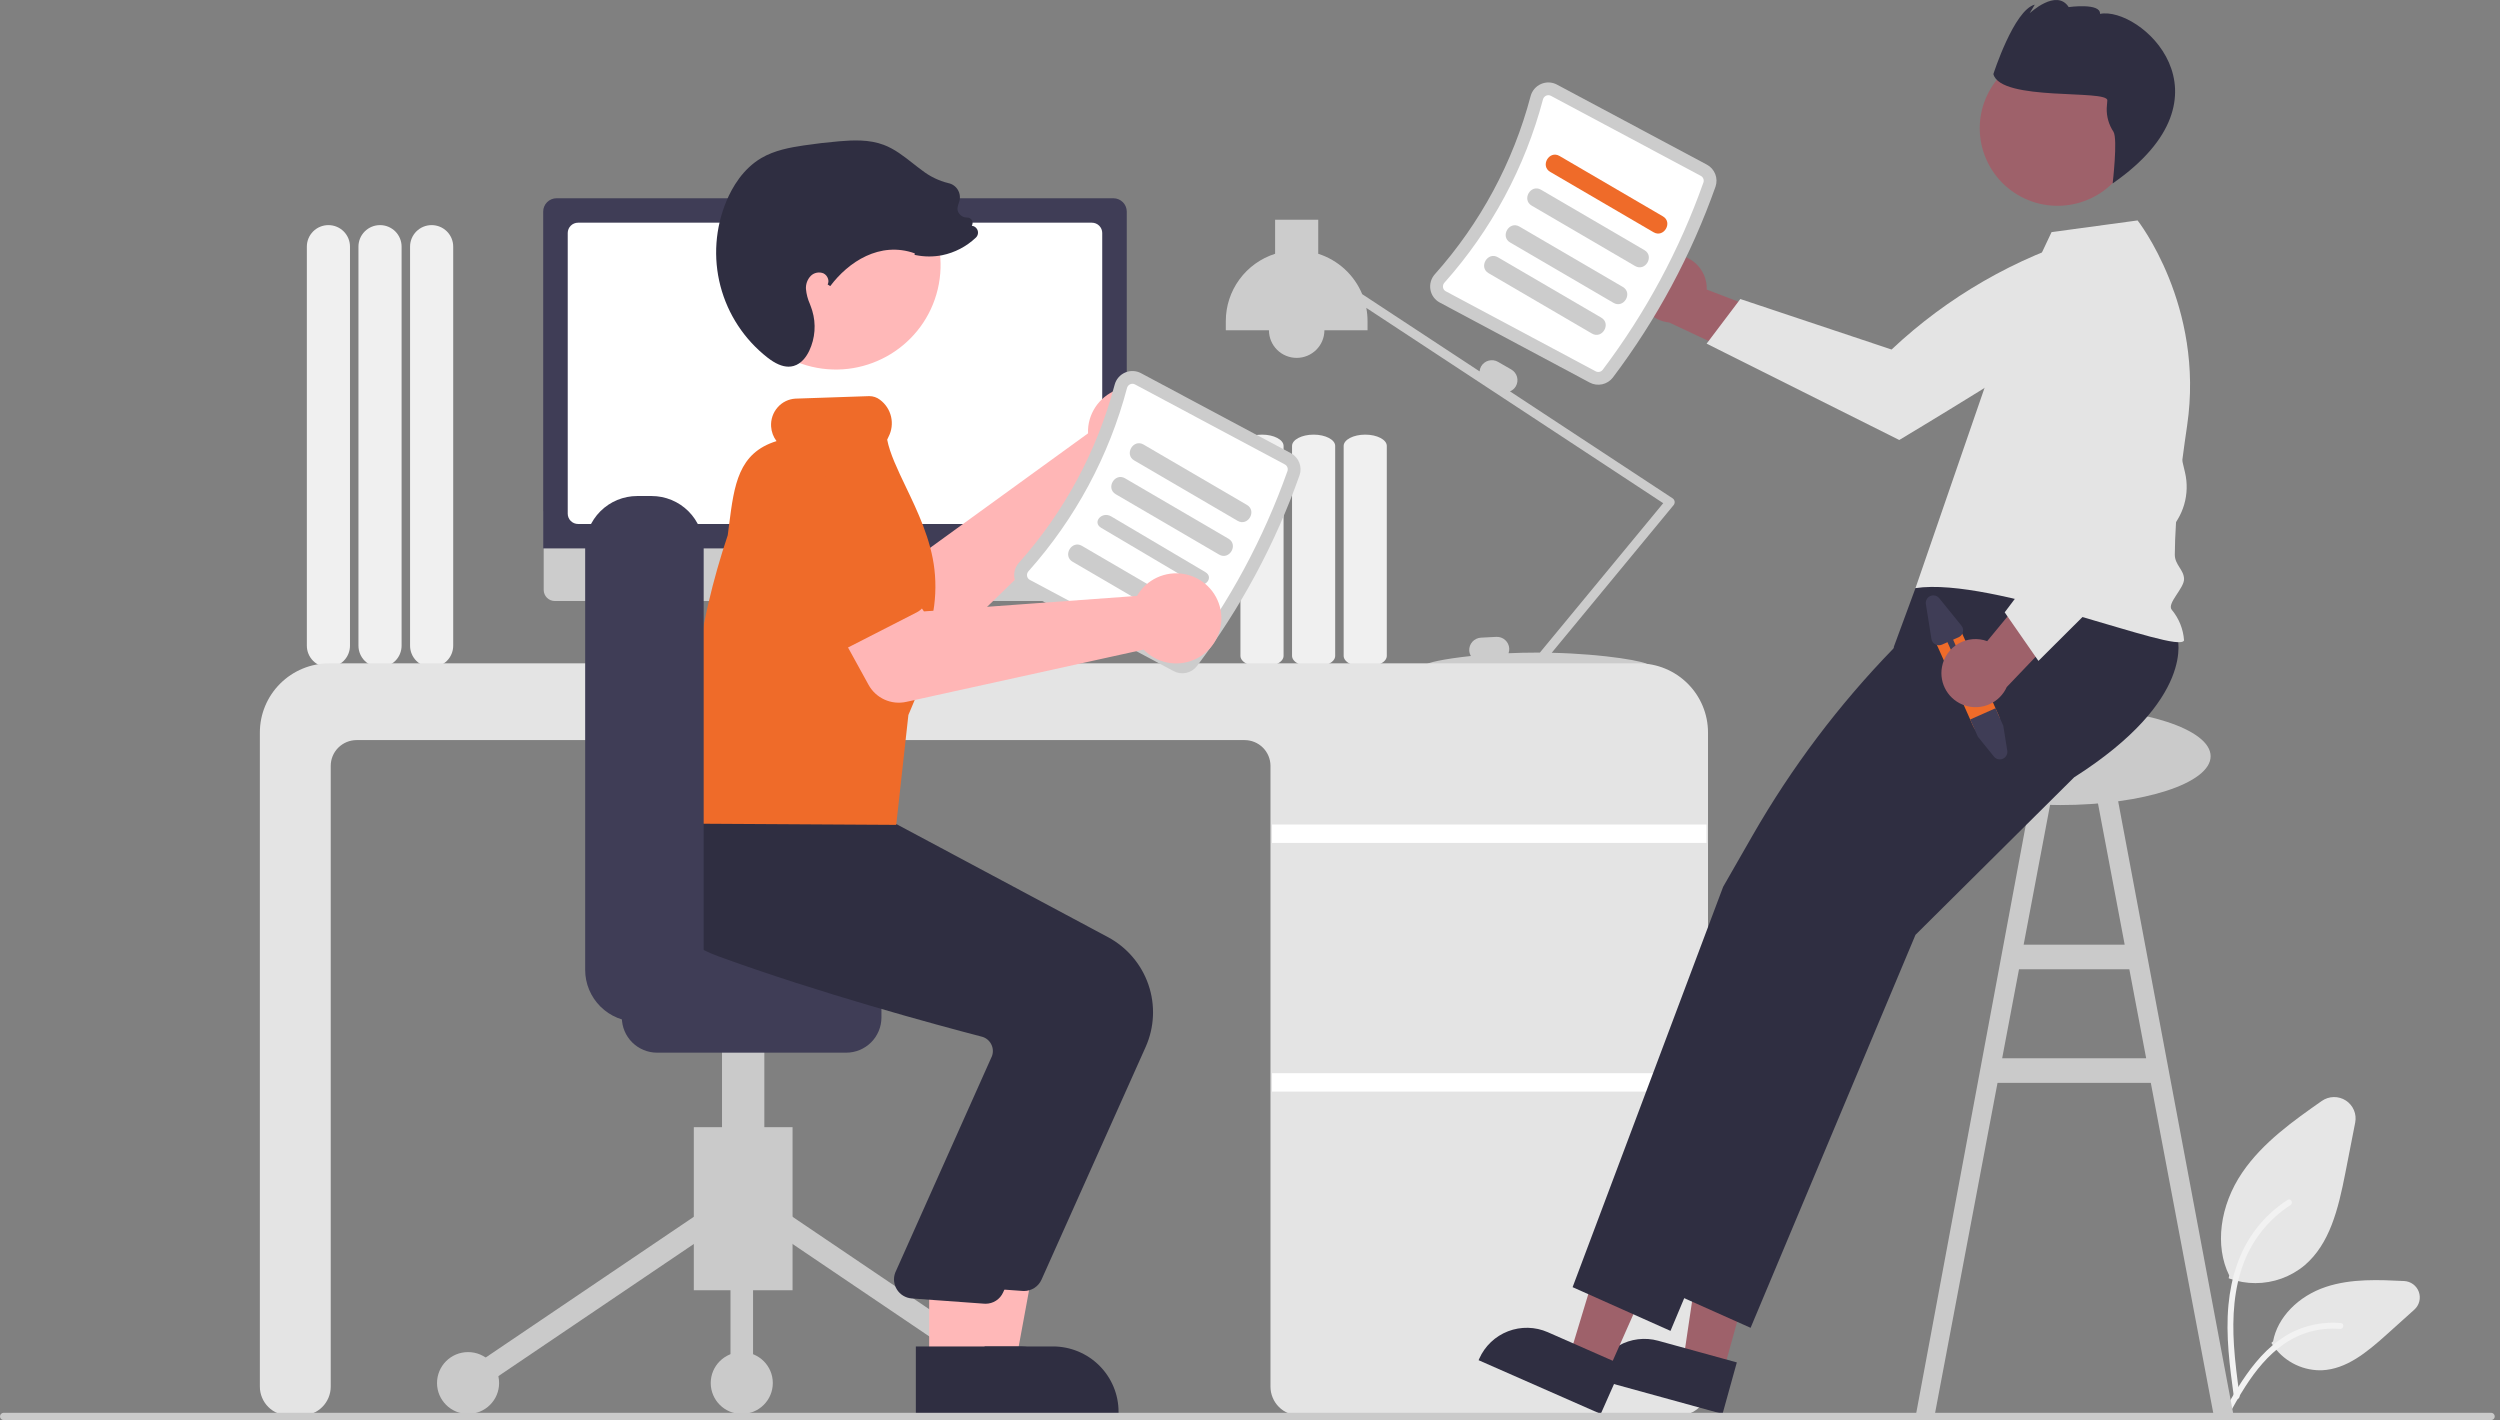 <svg width="463" height="263" viewBox="0 0 463 263" fill="none" xmlns="http://www.w3.org/2000/svg">
<rect x="0" y="0" width="463" height="263" fill="#808080" stroke="none"/>
<g clip-path="url(#clip0_2551_13771)">
<path d="M75.944 119.582V45.67C75.944 44.615 76.365 43.602 77.114 42.856C77.863 42.11 78.879 41.69 79.939 41.69C80.998 41.69 82.014 42.11 82.763 42.856C83.512 43.602 83.933 44.615 83.933 45.67V119.582C83.933 120.638 83.512 121.65 82.763 122.396C82.014 123.143 80.998 123.562 79.939 123.562C78.879 123.562 77.863 123.143 77.114 122.396C76.365 121.65 75.944 120.638 75.944 119.582Z" fill="#F0F0F0"/>
<path d="M66.386 119.582V45.67C66.386 44.615 66.807 43.602 67.556 42.856C68.305 42.11 69.321 41.69 70.381 41.69C71.44 41.69 72.456 42.11 73.205 42.856C73.954 43.602 74.375 44.615 74.375 45.67V119.582C74.375 120.638 73.954 121.65 73.205 122.396C72.456 123.143 71.44 123.562 70.381 123.562C69.321 123.562 68.305 123.143 67.556 122.396C66.807 121.65 66.386 120.638 66.386 119.582Z" fill="#F0F0F0"/>
<path d="M56.828 119.582V45.67C56.828 44.615 57.249 43.602 57.998 42.856C58.747 42.11 59.763 41.69 60.823 41.69C61.882 41.69 62.898 42.11 63.647 42.856C64.396 43.602 64.817 44.615 64.817 45.67V119.582C64.817 120.638 64.396 121.65 63.647 122.396C62.898 123.143 61.882 123.562 60.823 123.562C59.763 123.562 58.747 123.143 57.998 122.396C57.249 121.65 56.828 120.638 56.828 119.582Z" fill="#F0F0F0"/>
<path d="M417.698 237.634C416.09 237.636 414.493 237.359 412.979 236.818L412.746 236.734L412.853 236.22C410.141 230.761 411.089 223.283 415.28 217.135C419.09 211.545 424.883 207.482 429.994 203.897C430.643 203.442 431.413 203.191 432.206 203.176C432.999 203.16 433.779 203.382 434.444 203.812C435.11 204.241 435.631 204.86 435.941 205.587C436.251 206.314 436.336 207.117 436.184 207.893L434.357 217.236C433.038 223.977 431.468 230.357 426.815 234.335C424.258 236.466 421.032 237.634 417.698 237.634Z" fill="#E6E6E6"/>
<path d="M429.668 253.78C427.898 253.77 426.158 253.319 424.607 252.468C423.057 251.618 421.743 250.395 420.787 248.91L420.655 248.705L420.971 248.427C421.788 243.982 425.634 240.022 430.799 238.318C435.492 236.77 440.674 237.023 445.242 237.246C445.846 237.275 446.427 237.482 446.913 237.841C447.398 238.2 447.766 238.695 447.969 239.262C448.172 239.829 448.201 240.443 448.054 241.027C447.906 241.611 447.587 242.138 447.138 242.542L441.998 247.165C438.263 250.523 434.538 253.556 430.044 253.773C429.919 253.778 429.793 253.78 429.668 253.78Z" fill="#E6E6E6"/>
<path d="M413.716 258.722C412.957 253.091 412.177 247.387 412.709 241.695C413.182 236.639 414.696 231.702 417.779 227.653C419.407 225.516 421.398 223.678 423.662 222.223C424.25 221.845 424.792 222.795 424.206 223.171C420.282 225.709 417.264 229.419 415.583 233.769C413.705 238.633 413.404 243.935 413.727 249.102C413.923 252.226 414.338 255.33 414.756 258.43C414.789 258.57 414.769 258.716 414.699 258.841C414.63 258.966 414.515 259.061 414.379 259.106C414.31 259.124 414.239 259.129 414.168 259.119C414.097 259.11 414.029 259.087 413.968 259.051C413.906 259.016 413.852 258.968 413.809 258.912C413.766 258.855 413.734 258.791 413.716 258.722V258.722Z" fill="#F2F2F2"/>
<path d="M411.571 261.959C415.224 255.374 419.462 248.056 427.034 245.717C429.137 245.07 431.346 244.837 433.538 245.033C434.229 245.094 434.057 246.178 433.367 246.118C429.685 245.81 426.012 246.799 422.988 248.915C420.061 250.944 417.782 253.765 415.854 256.756C414.672 258.589 413.614 260.499 412.556 262.406C412.217 263.016 411.229 262.576 411.571 261.959H411.571Z" fill="#F2F2F2"/>
<path d="M409.927 261.863L413.616 261.947L391.373 143.553L387.684 144.245L393.492 174.958H374.779L380.587 144.245L376.898 143.553L354.841 261.947L358.344 261.863L369.941 200.543H398.33L409.927 261.863ZM370.801 195.995L373.919 179.507H394.352L397.47 195.995H370.801Z" fill="#CACACA"/>
<path d="M248.846 121.468V82.588C248.846 81.433 250.638 80.494 252.84 80.494C255.043 80.494 256.835 81.433 256.835 82.588V121.468C256.835 122.623 255.043 123.562 252.84 123.562C250.638 123.562 248.846 122.623 248.846 121.468Z" fill="#F0F0F0"/>
<path d="M239.288 121.468V82.588C239.288 81.433 241.079 80.494 243.282 80.494C245.485 80.494 247.276 81.433 247.276 82.588V121.468C247.276 122.623 245.485 123.562 243.282 123.562C241.079 123.562 239.288 122.623 239.288 121.468Z" fill="#F0F0F0"/>
<path d="M229.729 121.468V82.588C229.729 81.433 231.521 80.494 233.724 80.494C235.926 80.494 237.718 81.433 237.718 82.588V121.468C237.718 122.623 235.926 123.562 233.724 123.562C231.521 123.562 229.729 122.623 229.729 121.468Z" fill="#F0F0F0"/>
<path d="M310.14 92.875C310.122 92.757 310.079 92.644 310.015 92.543C309.95 92.442 309.865 92.356 309.765 92.29L279.651 72.483C280.105 72.294 280.485 71.963 280.732 71.539H280.732C281.033 71.017 281.114 70.396 280.958 69.814C280.801 69.232 280.42 68.736 279.897 68.433L277.426 67.011C276.901 66.712 276.279 66.631 275.695 66.787C275.11 66.943 274.612 67.323 274.308 67.844C274.144 68.13 274.045 68.449 274.019 68.778L252.281 54.48C251.551 52.718 250.444 51.136 249.038 49.844C247.632 48.553 245.959 47.582 244.138 47V40.695H236.149V47C233.499 47.844 231.186 49.506 229.545 51.745C227.904 53.984 227.019 56.685 227.019 59.458V61.163H235.008C235.008 62.52 235.549 63.822 236.512 64.781C237.475 65.741 238.782 66.28 240.144 66.28C241.506 66.28 242.812 65.741 243.775 64.781C244.738 63.822 245.279 62.52 245.279 61.163H253.268V59.458C253.267 58.64 253.19 57.824 253.037 57.021L308.029 93.192L285.185 120.864C285.008 120.863 284.832 120.861 284.653 120.861C282.83 120.861 281.064 120.904 279.382 120.978C279.483 120.697 279.528 120.399 279.512 120.1C279.479 119.499 279.208 118.935 278.759 118.531C278.309 118.128 277.718 117.918 277.114 117.948L274.265 118.096C273.661 118.129 273.095 118.399 272.69 118.846C272.285 119.294 272.074 119.883 272.104 120.485C272.125 120.841 272.231 121.186 272.413 121.493C267.375 122.026 264.11 122.761 264.11 123.136C264.11 123.749 272.877 123.165 283.85 123.137C283.9 123.279 283.987 123.405 284.103 123.503C284.218 123.6 284.358 123.665 284.507 123.691C284.656 123.717 284.809 123.703 284.951 123.651C285.093 123.599 285.218 123.51 285.314 123.393L285.525 123.137C296.466 123.167 305.196 123.747 305.196 123.136C305.196 122.559 297.434 121.124 287.377 120.894L309.955 93.544C310.031 93.451 310.087 93.344 310.118 93.229C310.15 93.114 310.158 92.993 310.14 92.875Z" fill="#CCCCCC"/>
<path d="M310.964 262.147H240.653C239.232 262.145 237.869 261.582 236.865 260.581C235.86 259.58 235.295 258.223 235.293 256.807V141.836C235.292 140.571 234.787 139.359 233.889 138.464C232.991 137.57 231.774 137.067 230.505 137.065H66.039C64.77 137.067 63.553 137.57 62.655 138.464C61.757 139.359 61.252 140.571 61.251 141.836V256.807C61.249 258.223 60.684 259.58 59.679 260.581C58.674 261.582 57.312 262.145 55.891 262.147H53.485C52.065 262.145 50.702 261.582 49.697 260.581C48.693 259.58 48.128 258.223 48.126 256.807V135.644C48.13 132.252 49.484 129.001 51.891 126.603C54.298 124.204 57.561 122.855 60.965 122.852H303.484C306.888 122.855 310.151 124.204 312.558 126.603C314.965 129.001 316.319 132.252 316.323 135.644V256.807C316.322 258.223 315.756 259.58 314.752 260.581C313.747 261.582 312.385 262.145 310.964 262.147Z" fill="#E4E4E4"/>
<path d="M316.038 152.7H235.579V156.112H316.038V152.7Z" fill="white"/>
<path d="M316.038 198.754H235.579V202.165H316.038V198.754Z" fill="white"/>
<path d="M168.976 122.29L166.664 121.32L165.078 109.77H143.953L142.233 121.273L140.164 122.303C140.065 122.352 139.986 122.434 139.939 122.534C139.892 122.633 139.881 122.746 139.906 122.853C139.931 122.961 139.992 123.056 140.079 123.125C140.166 123.193 140.273 123.23 140.384 123.23H168.786C168.899 123.23 169.009 123.191 169.097 123.12C169.185 123.048 169.245 122.949 169.267 122.838C169.29 122.727 169.273 122.612 169.22 122.512C169.167 122.412 169.081 122.334 168.976 122.29Z" fill="#E6E6E6"/>
<path d="M206.517 111.307H102.745C102.201 111.306 101.679 111.089 101.294 110.705C100.91 110.321 100.694 109.801 100.694 109.259V94.679H208.568V109.259C208.568 109.801 208.352 110.321 207.967 110.705C207.583 111.089 207.061 111.306 206.517 111.307Z" fill="#CCCCCC"/>
<path d="M208.677 101.569H100.599V39.185C100.6 38.531 100.861 37.903 101.326 37.44C101.791 36.977 102.42 36.717 103.078 36.716H206.198C206.855 36.717 207.485 36.977 207.95 37.44C208.414 37.903 208.676 38.531 208.677 39.185V101.569Z" fill="#3F3D56"/>
<path d="M202.222 97.041H107.054C106.548 97.04 106.062 96.84 105.704 96.483C105.346 96.126 105.144 95.642 105.144 95.137V43.147C105.144 42.642 105.346 42.158 105.704 41.801C106.062 41.444 106.548 41.244 107.054 41.243H202.222C202.728 41.244 203.214 41.444 203.572 41.801C203.93 42.158 204.132 42.642 204.132 43.147V95.137C204.132 95.642 203.93 96.126 203.572 96.483C203.214 96.84 202.728 97.04 202.222 97.041Z" fill="white"/>
<path d="M308.906 47.212C309.816 47.081 310.744 47.151 311.625 47.416C312.505 47.681 313.316 48.136 314.001 48.747C314.686 49.359 315.228 50.112 315.59 50.955C315.951 51.798 316.122 52.71 316.091 53.626L336.956 61.628L327.503 68.357L309.138 59.727C307.597 59.573 306.167 58.862 305.117 57.727C304.067 56.593 303.472 55.114 303.443 53.572C303.414 52.029 303.955 50.53 304.961 49.358C305.968 48.185 307.372 47.422 308.906 47.212V47.212Z" fill="#9E616A"/>
<path d="M388.131 43.284L391.661 49.679C390.808 53.734 388.603 57.383 385.405 60.032C380.001 64.574 351.743 81.488 351.743 81.488L316.068 63.643L322.309 55.38L350.317 64.733C360.707 54.958 373.245 47.736 386.931 43.643L388.131 43.284Z" fill="#E4E4E4"/>
<path d="M381.567 149.094C396.944 149.094 409.409 145.048 409.409 140.055C409.409 135.063 396.944 131.017 381.567 131.017C366.191 131.017 353.726 135.063 353.726 140.055C353.726 145.048 366.191 149.094 381.567 149.094Z" fill="#CACACA"/>
<path d="M319.107 254.203L311.714 252.167L316.079 222.785L326.99 225.791L319.107 254.203Z" fill="#9E616A"/>
<path d="M319.012 261.863L295.173 255.297L295.257 254.997C295.937 252.545 297.567 250.463 299.788 249.209C302.009 247.954 304.639 247.63 307.1 248.307L307.1 248.308L321.66 252.318L319.012 261.863Z" fill="#2F2E41"/>
<path d="M297.672 254.298L290.655 251.211L299.267 222.776L309.623 227.332L297.672 254.298Z" fill="#9E616A"/>
<path d="M296.458 261.863L273.833 251.909L273.96 251.623C274.991 249.296 276.908 247.473 279.289 246.554C281.669 245.635 284.319 245.696 286.654 246.723L286.655 246.724L300.474 252.803L296.458 261.863Z" fill="#2F2E41"/>
<path d="M403.235 117.956C403.235 117.956 406.954 129.437 384.135 143.956L354.747 173.134L324.211 245.912L306.083 237.814L309.638 228.358L312.024 222.013L313.245 218.766L314.553 215.286L333.961 163.669L350.264 135.228L350.737 119.796L354.747 108.917L383.84 98.632L403.235 117.956Z" fill="#2F2E41"/>
<path d="M388.399 118.525C388.399 118.525 392.118 130.006 369.299 144.525L339.911 173.702L309.375 246.48L291.246 238.383L294.802 228.926L297.188 222.581L298.408 219.335L299.717 215.855L319.125 164.238L324.584 154.715C331.785 142.152 340.535 130.536 350.631 120.138L355.982 114.627L356.553 106.099L369.004 99.2L388.399 118.525Z" fill="#2F2E41"/>
<path d="M370.818 62.319L379.949 42.989L395.881 40.823C395.881 40.823 408.323 56.616 405.056 78.808C403.831 87.129 402.833 95.415 402.774 102.687C402.758 104.622 404.457 105.486 404.486 107.235C404.514 108.954 401.266 111.753 402.203 112.921C403.544 114.53 404.343 116.519 404.486 118.606C403.355 121.288 369.132 106.761 354.747 108.917L370.818 62.319Z" fill="#E4E4E4"/>
<path d="M393.449 31.091C397.516 24.274 395.266 15.464 388.425 11.412C381.583 7.36 372.74 9.601 368.673 16.417C364.606 23.234 366.856 32.045 373.697 36.097C380.539 40.149 389.382 37.908 393.449 31.091Z" fill="#9E616A"/>
<path d="M390.275 18.599C390.247 18.977 390.209 19.477 390.165 20.043C390.12 21.593 390.558 23.119 391.42 24.41C392.226 25.768 391.264 33.973 391.264 33.973C414.87 17.578 396.217 1.107 388.921 2.571C389.074 0.486 383.123 1.312 383.123 1.312C380.856 -2.206 375.886 2.464 375.886 2.464L376.845 0.857C372.987 1.835 369.174 13.715 369.174 13.715C370.482 18.84 390.427 16.514 390.275 18.599Z" fill="#2F2E41"/>
<path d="M298.699 69.924C306.811 59.173 313.224 47.249 317.715 34.565C317.975 33.806 317.956 32.98 317.662 32.234C317.369 31.488 316.818 30.869 316.11 30.489L288.351 15.67C287.902 15.428 287.404 15.292 286.894 15.271C286.384 15.251 285.876 15.346 285.409 15.551C284.933 15.757 284.51 16.068 284.173 16.462C283.837 16.855 283.594 17.32 283.465 17.82C280.234 30.043 274.161 41.336 265.737 50.786C265.39 51.171 265.136 51.629 264.994 52.126C264.852 52.624 264.825 53.147 264.917 53.656C265.005 54.157 265.206 54.631 265.506 55.042C265.805 55.454 266.195 55.792 266.646 56.031L294.405 70.85C295.115 71.228 295.936 71.341 296.722 71.172C297.509 71.002 298.209 70.56 298.699 69.924Z" fill="#CCCCCC"/>
<path d="M296.805 68.505C296.656 68.691 296.446 68.819 296.212 68.867C295.978 68.915 295.735 68.881 295.524 68.769L267.765 53.949C267.63 53.879 267.514 53.779 267.424 53.657C267.335 53.534 267.275 53.393 267.25 53.243C267.221 53.086 267.229 52.924 267.273 52.77C267.318 52.616 267.398 52.474 267.506 52.356C276.179 42.627 282.431 31.001 285.757 18.419C285.795 18.263 285.869 18.119 285.973 17.997C286.077 17.874 286.208 17.778 286.356 17.714C286.495 17.652 286.646 17.623 286.798 17.63C286.95 17.636 287.099 17.677 287.233 17.75L314.991 32.57C315.201 32.683 315.365 32.866 315.454 33.087C315.544 33.308 315.553 33.553 315.48 33.779C311.07 46.236 304.772 57.947 296.805 68.505Z" fill="white"/>
<path d="M287.093 31.831L296.666 37.422L306.239 43.012C308.144 44.125 309.869 41.177 307.967 40.067L288.822 28.885C286.917 27.773 285.192 30.72 287.093 31.831Z" fill="#EF6B29"/>
<path d="M283.67 38.085L302.816 49.266C304.721 50.379 306.446 47.431 304.544 46.321L285.398 35.139C283.493 34.027 281.768 36.974 283.67 38.085V38.085Z" fill="#CCCCCC"/>
<path d="M279.675 44.907L298.821 56.088C300.726 57.201 302.451 54.254 300.549 53.143L281.403 41.962C279.498 40.849 277.773 43.796 279.675 44.907V44.907Z" fill="#CCCCCC"/>
<path d="M275.681 50.593L294.827 61.774C296.732 62.886 298.457 59.939 296.555 58.828L277.409 47.647C275.504 46.535 273.779 49.482 275.681 50.593V50.593Z" fill="#CCCCCC"/>
<path d="M362.962 116.363L370.15 132.467C370.323 132.853 370.397 133.275 370.365 133.696C370.334 134.118 370.197 134.524 369.968 134.88C369.698 135.305 369.308 135.64 368.847 135.845C368.386 136.049 367.874 136.113 367.377 136.028C367.208 136.002 367.041 135.958 366.882 135.896C366.246 135.652 365.734 135.166 365.457 134.546L358.269 118.442C358.132 118.135 358.057 117.804 358.048 117.468C358.04 117.132 358.098 116.798 358.219 116.484C358.463 115.851 358.95 115.34 359.572 115.064C360.194 114.789 360.901 114.771 361.537 115.014C362.172 115.258 362.685 115.743 362.962 116.363Z" fill="#EF6B29"/>
<path d="M369.57 131.168L371.01 134.418L371.746 139.026C371.795 139.33 371.742 139.641 371.595 139.911C371.448 140.181 371.215 140.395 370.934 140.52C370.652 140.644 370.337 140.673 370.037 140.601C369.737 140.529 369.47 140.36 369.276 140.121L366.296 136.427L364.877 133.247L369.57 131.168Z" fill="#3F3D56"/>
<path d="M356.672 111.882L357.702 118.329C357.736 118.54 357.818 118.741 357.942 118.916C358.065 119.09 358.228 119.234 358.416 119.336C358.605 119.438 358.815 119.495 359.029 119.504C359.243 119.512 359.457 119.471 359.653 119.384L360.674 118.932L362.645 123.348C362.706 123.485 362.82 123.593 362.961 123.647C363.103 123.701 363.259 123.697 363.398 123.635C363.536 123.574 363.644 123.461 363.698 123.32C363.753 123.18 363.749 123.023 363.688 122.886L361.717 118.47L362.738 118.017C363.076 117.867 363.341 117.589 363.475 117.245C363.608 116.901 363.599 116.518 363.45 116.18C363.4 116.068 363.336 115.963 363.258 115.868L359.143 110.787C358.949 110.548 358.682 110.379 358.382 110.307C358.082 110.235 357.767 110.264 357.485 110.389C357.204 110.514 356.971 110.728 356.824 110.998C356.677 111.268 356.623 111.579 356.672 111.882Z" fill="#3F3D56"/>
<path d="M359.654 123.519C359.816 122.617 360.174 121.761 360.704 121.012C361.234 120.263 361.922 119.639 362.72 119.183C363.518 118.728 364.407 118.452 365.324 118.376C366.24 118.3 367.162 118.425 368.025 118.742L382.215 101.527L385.651 112.585L371.65 127.238C371.018 128.646 369.891 129.776 368.48 130.412C367.069 131.047 365.473 131.145 363.994 130.687C362.515 130.229 361.257 129.246 360.457 127.925C359.657 126.603 359.371 125.036 359.654 123.519Z" fill="#9E616A"/>
<path d="M377.517 122.4L371.268 113.406L389.014 89.831L379.872 70.312L380.537 47.096L388.092 45.705L388.186 45.752C391.858 47.858 394.697 51.153 396.231 55.089C398.116 59.783 402.323 77.405 404.663 87.491C405.122 89.446 405.072 91.485 404.517 93.415C403.961 95.344 402.919 97.1 401.49 98.515L377.517 122.4Z" fill="#E4E4E4"/>
<path d="M201.555 78.941C201.503 79.378 201.486 79.818 201.503 80.257L169.506 103.451L160.716 99.575L153.111 112.028L168.003 120.397C169.206 121.073 170.597 121.342 171.967 121.163C173.336 120.985 174.611 120.368 175.599 119.407L207.803 88.066C209.451 88.484 211.188 88.391 212.782 87.801C214.377 87.211 215.753 86.151 216.728 84.762C217.703 83.374 218.23 81.723 218.241 80.028C218.251 78.334 217.743 76.676 216.784 75.276C215.826 73.876 214.462 72.8 212.875 72.191C211.288 71.582 209.552 71.469 207.899 71.867C206.246 72.265 204.753 73.155 203.62 74.418C202.487 75.682 201.767 77.259 201.555 78.941V78.941Z" fill="#FFB6B6"/>
<path d="M168.472 104.299L159.141 119.791C158.875 120.232 158.518 120.611 158.092 120.901C157.666 121.192 157.183 121.388 156.675 121.475C156.166 121.563 155.645 121.54 155.146 121.409C154.647 121.278 154.182 121.041 153.784 120.715L139.813 109.283C137.558 107.916 135.938 105.715 135.309 103.161C134.681 100.607 135.094 97.908 136.459 95.657C137.824 93.406 140.029 91.786 142.59 91.152C145.152 90.518 147.861 90.922 150.125 92.276L166.77 99.155C167.246 99.352 167.675 99.649 168.025 100.026C168.376 100.403 168.642 100.85 168.803 101.339C168.965 101.827 169.019 102.344 168.961 102.855C168.904 103.366 168.737 103.859 168.472 104.299L168.472 104.299Z" fill="#EF6B29"/>
<path d="M128.492 238.953H146.782V208.754H128.492V238.953Z" fill="#CACACA"/>
<path d="M145.865 224.734L143.518 228.181L187.414 257.859L189.762 254.412L145.865 224.734Z" fill="#CACACA"/>
<path d="M129.408 224.734L85.512 254.412L87.859 257.859L131.756 228.181L129.408 224.734Z" fill="#CACACA"/>
<path d="M188.588 261.863C191.763 261.863 194.336 259.299 194.336 256.136C194.336 252.972 191.763 250.408 188.588 250.408C185.413 250.408 182.84 252.972 182.84 256.136C182.84 259.299 185.413 261.863 188.588 261.863Z" fill="#CACACA"/>
<path d="M137.376 261.863C140.55 261.863 143.124 259.299 143.124 256.136C143.124 252.972 140.55 250.408 137.376 250.408C134.201 250.408 131.627 252.972 131.627 256.136C131.627 259.299 134.201 261.863 137.376 261.863Z" fill="#CACACA"/>
<path d="M86.685 261.863C89.86 261.863 92.434 259.299 92.434 256.136C92.434 252.972 89.86 250.408 86.685 250.408C83.511 250.408 80.937 252.972 80.937 256.136C80.937 259.299 83.511 261.863 86.685 261.863Z" fill="#CACACA"/>
<path d="M139.466 226.457H135.285V256.135H139.466V226.457Z" fill="#CACACA"/>
<path d="M133.718 222.292H141.556V182.2H133.718V222.292Z" fill="#CACACA"/>
<path d="M115.166 188.448V179.076C115.168 177.35 115.857 175.696 117.081 174.476C118.306 173.256 119.966 172.569 121.698 172.567H156.711C158.443 172.569 160.103 173.256 161.328 174.476C162.552 175.696 163.241 177.35 163.243 179.076V188.448C163.241 190.173 162.552 191.828 161.328 193.048C160.103 194.268 158.443 194.954 156.711 194.956H121.698C119.966 194.954 118.306 194.268 117.081 193.048C115.857 191.828 115.168 190.173 115.166 188.448Z" fill="#3F3D56"/>
<path d="M178.403 252.511L188.085 252.511L192.693 227.488L178.402 227.489L178.403 252.511Z" fill="#FFB8B8"/>
<path d="M175.934 261.863L207.156 261.862V261.468C207.156 259.878 206.842 258.304 206.231 256.835C205.62 255.366 204.725 254.031 203.597 252.907C202.468 251.782 201.129 250.891 199.654 250.282C198.18 249.674 196.6 249.36 195.004 249.36H195.003L175.933 249.361L175.934 261.863Z" fill="#2F2E41"/>
<path d="M192.886 236.994L212.19 193.864C213.802 190.228 213.98 186.122 212.689 182.361C211.398 178.601 208.733 175.463 205.225 173.573L163.354 151.202L144.247 149.583L126.622 147.986L126.495 148.201C126.332 148.474 122.543 154.996 125.105 162.147C127.048 167.571 132.101 171.808 140.126 174.739C158.856 181.582 180.493 187.431 188.926 189.627C189.299 189.722 189.647 189.894 189.948 190.133C190.249 190.372 190.496 190.671 190.673 191.012C190.85 191.348 190.955 191.718 190.982 192.097C191.008 192.476 190.956 192.856 190.828 193.214L172.894 233.36C172.706 233.869 172.639 234.415 172.697 234.954C172.754 235.493 172.935 236.012 173.226 236.47C173.517 236.929 173.909 237.315 174.373 237.598C174.837 237.881 175.361 238.055 175.902 238.105L189.303 239.077C189.417 239.088 189.53 239.093 189.643 239.093C190.329 239.093 191.001 238.895 191.576 238.522C192.152 238.15 192.607 237.619 192.886 236.994Z" fill="#2F2E41"/>
<path d="M172.084 252.511L181.767 252.511L186.374 227.488L172.083 227.489L172.084 252.511Z" fill="#FFB8B8"/>
<path d="M169.615 261.863L200.837 261.862V261.468C200.837 259.878 200.523 258.304 199.912 256.835C199.302 255.366 198.407 254.031 197.278 252.907C196.15 251.782 194.81 250.891 193.336 250.282C191.861 249.674 190.281 249.36 188.685 249.36H188.684L169.615 249.361L169.615 261.863Z" fill="#2F2E41"/>
<path d="M185.777 239.355L205.081 196.224C206.693 192.589 206.871 188.482 205.581 184.722C204.29 180.962 201.625 177.824 198.116 175.934L156.245 153.563L137.138 151.943L123.334 150.75L123.336 150.562C123.173 150.835 119.384 157.357 121.945 164.508C123.888 169.932 124.993 174.168 133.017 177.1C151.748 183.943 173.385 189.791 181.818 191.988C182.191 192.083 182.539 192.255 182.84 192.494C183.141 192.733 183.388 193.032 183.564 193.373C183.741 193.709 183.847 194.079 183.873 194.458C183.9 194.837 183.847 195.217 183.719 195.575L165.785 235.721C165.598 236.23 165.53 236.775 165.588 237.315C165.646 237.854 165.827 238.373 166.118 238.831C166.408 239.29 166.801 239.675 167.265 239.959C167.729 240.242 168.252 240.416 168.794 240.466L182.195 241.438C182.308 241.449 182.422 241.454 182.534 241.454C183.221 241.454 183.892 241.255 184.468 240.883C185.043 240.51 185.498 239.98 185.777 239.355Z" fill="#2F2E41"/>
<path d="M173.668 53.579C176.147 43.194 169.707 32.773 159.284 30.304C148.861 27.834 138.402 34.251 135.923 44.636C133.444 55.021 139.885 65.442 150.308 67.911C160.731 70.381 171.19 63.964 173.668 53.579Z" fill="#FFB8B8"/>
<path d="M221.664 123.368C229.776 112.618 236.188 100.693 240.679 88.01C240.939 87.251 240.921 86.425 240.627 85.678C240.333 84.932 239.783 84.314 239.075 83.934L211.316 69.114C210.867 68.873 210.368 68.736 209.858 68.716C209.349 68.695 208.841 68.791 208.373 68.995C207.897 69.201 207.475 69.513 207.138 69.906C206.801 70.299 206.559 70.764 206.429 71.265C203.198 83.487 197.125 94.78 188.701 104.23C188.354 104.615 188.1 105.073 187.958 105.571C187.816 106.068 187.79 106.591 187.881 107.1C187.969 107.601 188.171 108.075 188.47 108.487C188.77 108.898 189.16 109.236 189.61 109.475L217.369 124.295C218.079 124.672 218.901 124.786 219.687 124.616C220.473 124.447 221.174 124.004 221.664 123.368Z" fill="#CCCCCC"/>
<path d="M219.77 121.95C219.62 122.136 219.411 122.263 219.177 122.312C218.943 122.36 218.699 122.325 218.488 122.213L190.73 107.394C190.595 107.324 190.478 107.223 190.389 107.101C190.299 106.979 190.24 106.837 190.214 106.688C190.185 106.53 190.193 106.368 190.238 106.214C190.283 106.06 190.362 105.918 190.471 105.8C199.143 96.072 205.395 84.446 208.721 71.863C208.76 71.708 208.834 71.563 208.938 71.441C209.042 71.319 209.173 71.222 209.32 71.159C209.459 71.097 209.611 71.068 209.763 71.074C209.915 71.08 210.064 71.122 210.197 71.195L237.955 86.014C238.166 86.127 238.33 86.31 238.419 86.531C238.508 86.752 238.517 86.997 238.445 87.224C234.034 99.681 227.736 111.392 219.77 121.95Z" fill="white"/>
<path d="M210.058 85.275L229.204 96.457C231.109 97.569 232.834 94.622 230.932 93.511L211.786 82.33C209.881 81.217 208.156 84.165 210.058 85.275V85.275Z" fill="#CCCCCC"/>
<path d="M206.634 91.529L225.78 102.71C227.685 103.823 229.41 100.876 227.509 99.765L208.363 88.584C206.458 87.471 204.733 90.418 206.634 91.529V91.529Z" fill="#CCCCCC"/>
<path d="M203.944 97.759L221.357 108.058C223.089 109.083 224.942 106.964 223.212 105.941L205.8 95.642C204.068 94.617 202.215 96.736 203.944 97.759Z" fill="#CCCCCC"/>
<path d="M198.645 104.037L217.791 115.218C219.696 116.331 221.421 113.383 219.519 112.273L200.374 101.091C198.469 99.979 196.744 102.926 198.645 104.037V104.037Z" fill="#CCCCCC"/>
<path d="M165.981 152.767L127.592 152.538L127.582 152.266C126.85 133.075 129.204 115.691 134.778 99.121C134.857 98.5 134.942 97.837 135.026 97.187C135.978 89.773 136.734 83.887 143.81 81.695C143.22 80.914 142.873 79.979 142.81 79.004C142.765 78.355 142.851 77.705 143.061 77.09C143.271 76.475 143.602 75.908 144.034 75.422C144.448 74.952 144.951 74.569 145.514 74.295C146.078 74.021 146.691 73.862 147.317 73.826L160.981 73.362C161.699 73.358 162.397 73.594 162.964 74.032C164.005 74.802 164.736 75.916 165.027 77.174C165.318 78.433 165.15 79.753 164.553 80.899C164.392 81.218 164.33 81.364 164.307 81.427C164.793 83.963 166.234 86.975 167.759 90.162C169.943 94.726 172.418 99.899 173.055 105.433C173.398 108.421 173.256 111.444 172.632 114.387C172.347 115.973 172.281 117.59 172.437 119.193C172.562 121.571 172.679 123.815 171.331 125.986C170.987 126.575 170.593 127.202 170.132 127.897L168.234 132.416L165.981 152.767Z" fill="#EF6B29"/>
<path d="M108.373 179.623V101.469C108.375 98.922 109.392 96.481 111.199 94.68C113.007 92.879 115.457 91.866 118.013 91.863H120.68C123.236 91.866 125.686 92.879 127.494 94.68C129.301 96.481 130.318 98.922 130.321 101.469V179.623C130.318 182.17 129.301 184.612 127.494 186.412C125.686 188.213 123.236 189.226 120.68 189.229H118.013C115.457 189.226 113.007 188.213 111.199 186.412C109.392 184.612 108.375 182.17 108.373 179.623Z" fill="#3F3D56"/>
<path d="M211.317 109.27C211.041 109.613 210.793 109.978 210.575 110.361L171.112 113.232L165.699 105.316L152.643 111.894L160.858 126.834C161.521 128.041 162.56 129.001 163.818 129.569C165.076 130.138 166.485 130.285 167.833 129.988L211.789 120.306C212.968 121.527 214.492 122.362 216.159 122.699C217.826 123.037 219.556 122.86 221.12 122.194C222.683 121.527 224.006 120.402 224.912 118.968C225.819 117.534 226.265 115.859 226.193 114.166C226.121 112.473 225.533 110.842 224.507 109.49C223.482 108.139 222.068 107.13 220.453 106.598C218.838 106.066 217.099 106.037 215.467 106.515C213.835 106.992 212.387 107.953 211.317 109.27Z" fill="#FFB6B6"/>
<path d="M169.784 113.407L153.651 121.658C153.192 121.893 152.688 122.026 152.172 122.049C151.657 122.072 151.143 121.984 150.664 121.791C150.186 121.598 149.755 121.305 149.401 120.931C149.047 120.557 148.778 120.112 148.612 119.625L142.802 102.568C141.611 100.226 141.399 97.51 142.213 95.013C143.026 92.516 144.799 90.441 147.144 89.243C139.993 92.901 154.886 82.512 160.571 93.546L171.064 108.143C171.364 108.561 171.57 109.038 171.669 109.543C171.767 110.048 171.755 110.567 171.634 111.067C171.512 111.567 171.284 112.034 170.965 112.438C170.646 112.842 170.243 113.173 169.784 113.407H169.784Z" fill="#EF6B29"/>
<path d="M146.033 67.907C144.865 67.907 143.577 67.347 142.124 66.211C137.85 62.867 134.795 58.218 133.427 52.978C132.06 47.737 132.456 42.195 134.554 37.2C135.611 34.686 137.586 31.27 140.998 29.268C143.451 27.829 146.333 27.31 148.841 26.936C151.013 26.611 153.212 26.353 155.377 26.169C157.964 25.949 160.952 25.8 163.677 26.832C165.674 27.588 167.374 28.923 169.018 30.215C169.59 30.664 170.183 31.13 170.776 31.561C172.214 32.678 173.872 33.481 175.642 33.916C176.016 33.993 176.369 34.149 176.676 34.374C176.984 34.598 177.24 34.886 177.426 35.218C177.617 35.555 177.732 35.929 177.765 36.314C177.798 36.699 177.747 37.087 177.617 37.451C177.361 38.168 177.129 38.813 177.597 39.513C177.771 39.759 178.002 39.96 178.271 40.096C178.541 40.233 178.839 40.302 179.141 40.297C179.301 40.294 179.458 40.331 179.6 40.405C179.741 40.478 179.862 40.586 179.951 40.718C180.041 40.849 180.098 40.999 180.117 41.157C180.135 41.314 180.114 41.474 180.057 41.622L179.982 41.814C180.182 41.833 180.376 41.9 180.545 42.01C180.714 42.119 180.854 42.268 180.952 42.444C181.099 42.693 181.155 42.985 181.113 43.271C181.07 43.557 180.931 43.821 180.718 44.017C178.987 45.659 176.828 46.784 174.488 47.266C172.886 47.579 171.238 47.575 169.638 47.255L169.38 47.205L169.412 46.92C162.939 44.62 157.095 48.524 153.764 52.987L153.283 52.684C153.366 52.518 153.414 52.337 153.424 52.151C153.435 51.966 153.408 51.78 153.344 51.606C153.277 51.396 153.169 51.202 153.027 51.034C152.884 50.866 152.71 50.728 152.514 50.627C152.117 50.465 151.681 50.422 151.26 50.506C150.839 50.59 150.452 50.795 150.149 51.098C149.84 51.421 149.602 51.804 149.449 52.224C149.297 52.643 149.234 53.09 149.265 53.535C149.352 54.478 149.593 55.401 149.979 56.267C150.135 56.681 150.297 57.11 150.429 57.542C151.166 59.996 150.97 62.634 149.877 64.953C149.373 66.011 148.461 67.359 146.981 67.777C146.672 67.864 146.353 67.908 146.033 67.907Z" fill="#2F2E41"/>
<path d="M461.348 263H0.679C0.5 263 0.327 262.928 0.2 262.801C0.073 262.675 0.002 262.503 0.002 262.323C0.002 262.144 0.073 261.972 0.2 261.845C0.327 261.719 0.5 261.647 0.679 261.646H461.348C461.528 261.646 461.701 261.718 461.828 261.845C461.956 261.972 462.027 262.144 462.027 262.323C462.027 262.503 461.956 262.675 461.828 262.802C461.701 262.929 461.528 263 461.348 263Z" fill="#CACACA"/>
</g>
<defs>
<clipPath id="clip0_2551_13771">
<rect width="462.027" height="263" fill="white"/>
</clipPath>
</defs>
</svg>
